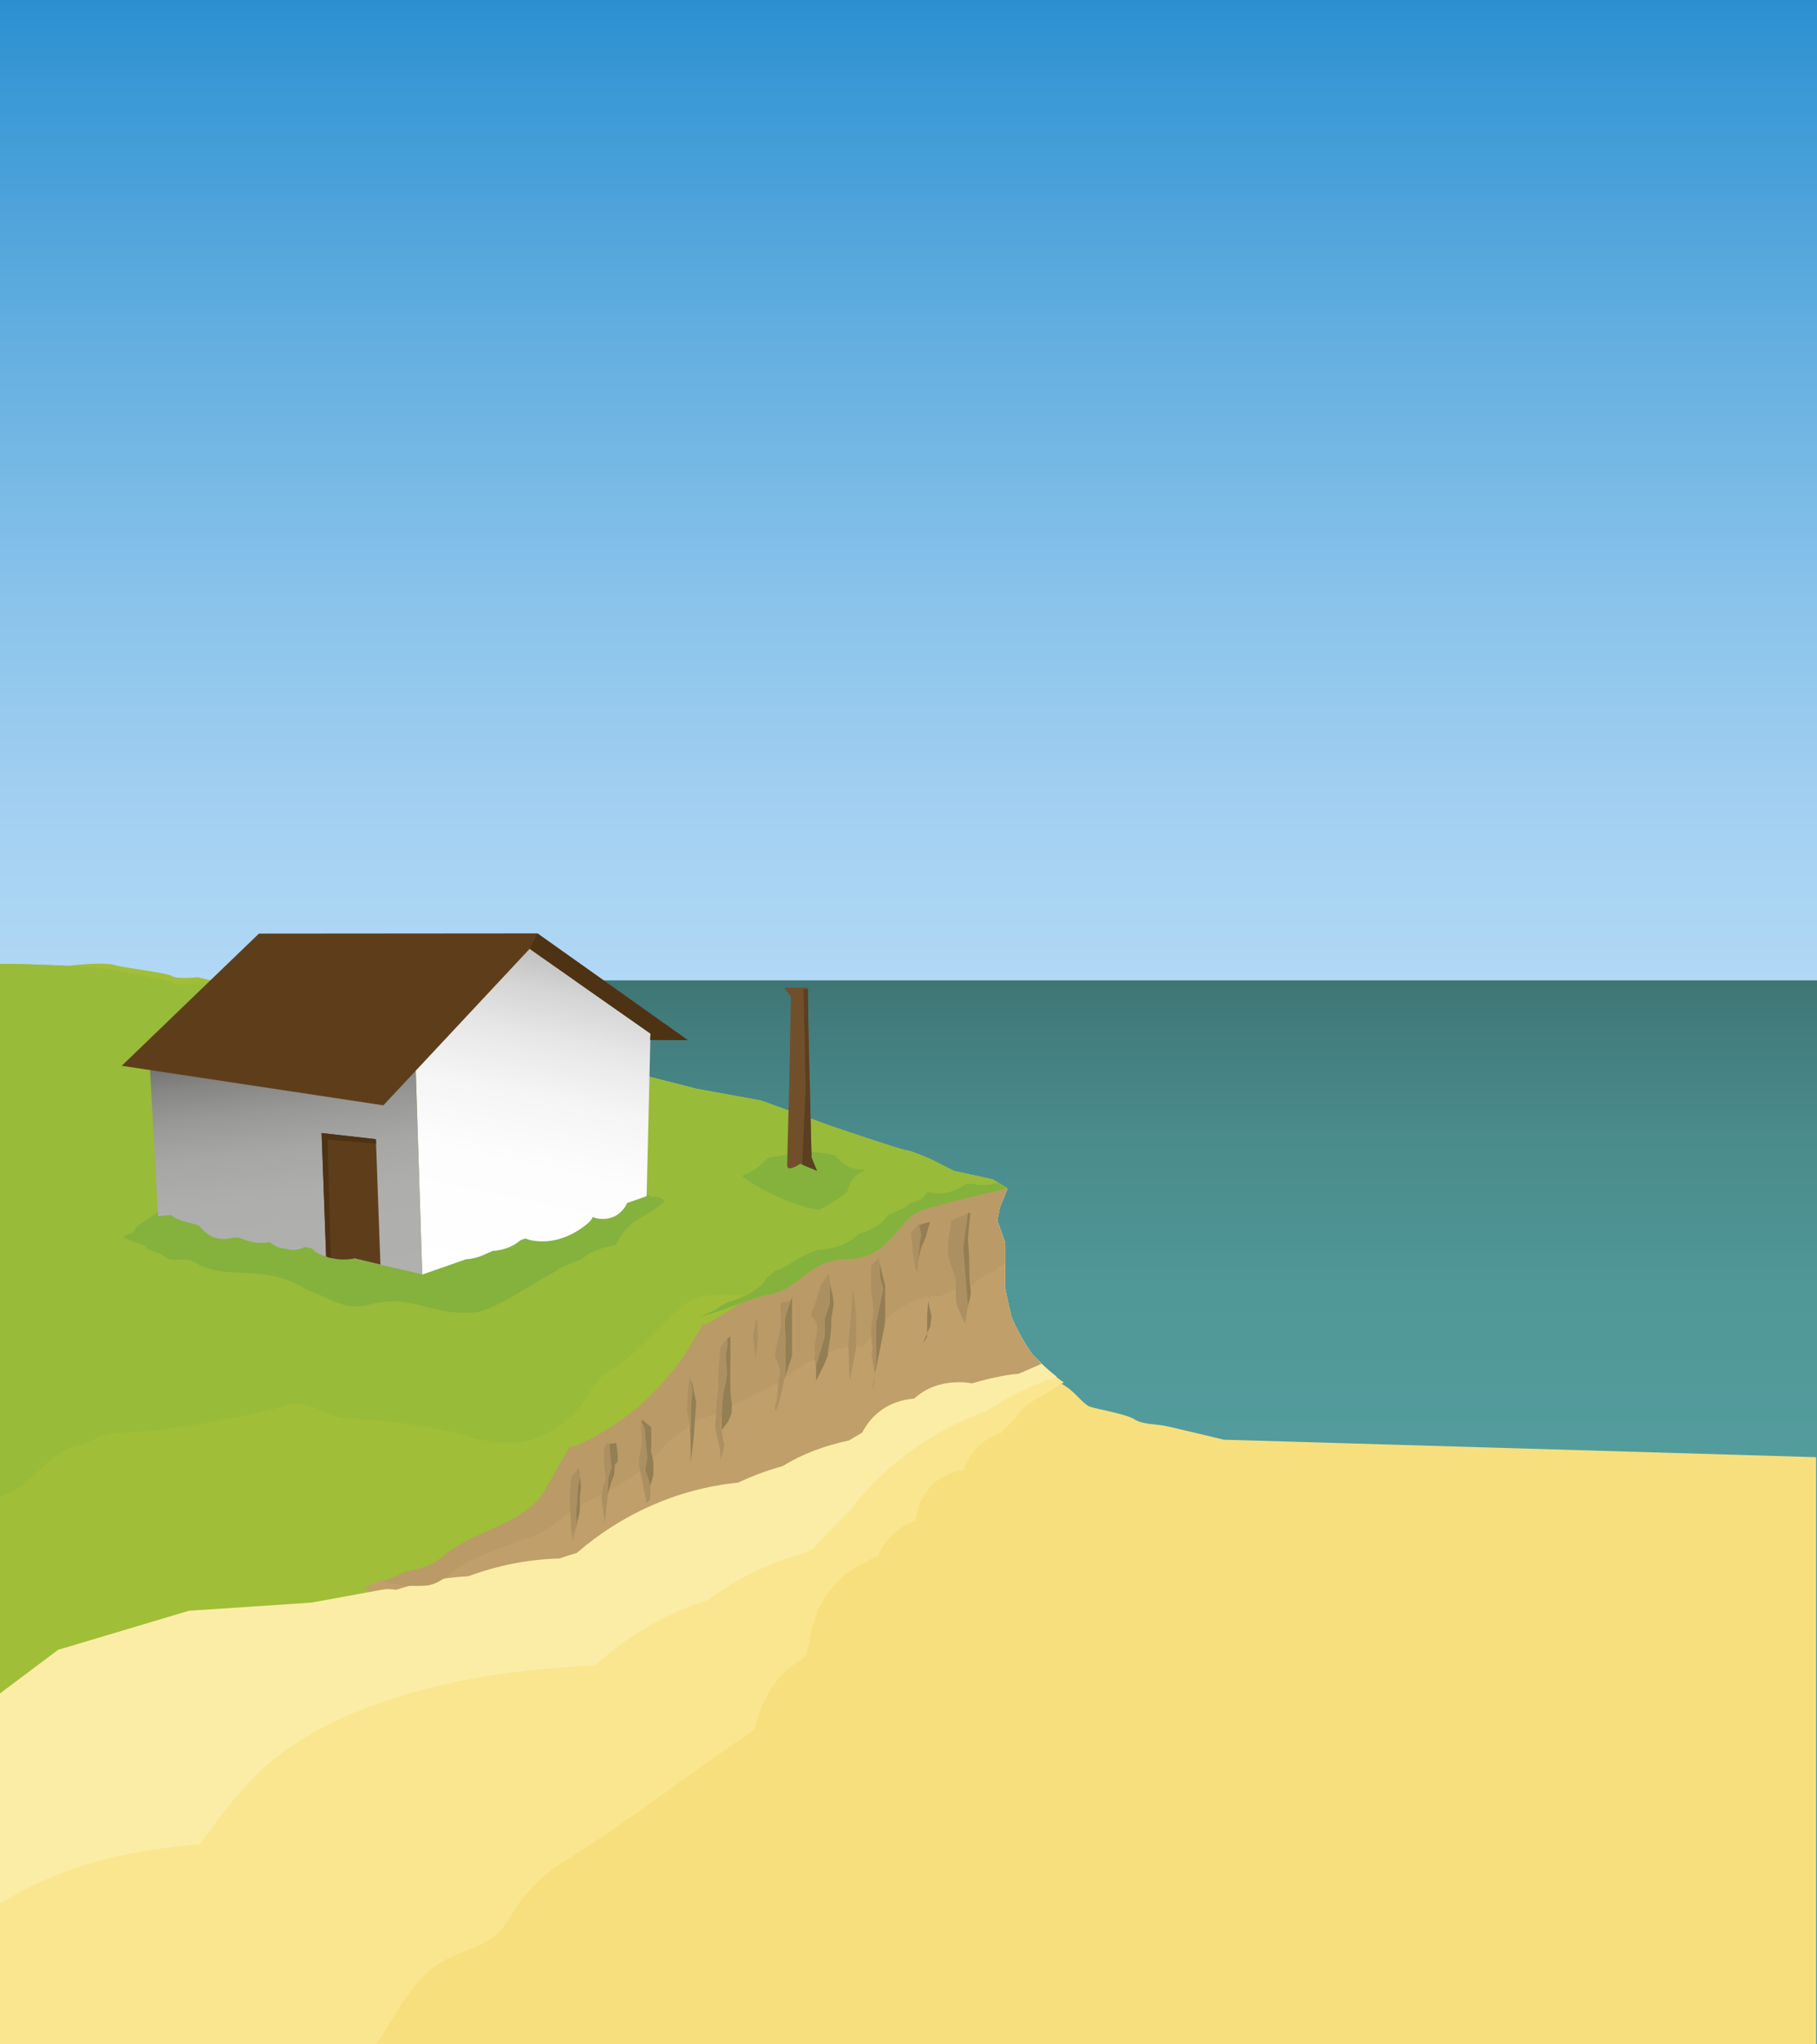<?xml version="1.0" encoding="utf-8"?>
<!-- Generator: Adobe Illustrator 23.0.3, SVG Export Plug-In . SVG Version: 6.00 Build 0)  -->
<svg version="1.1" id="Layer_1" xmlns="http://www.w3.org/2000/svg" xmlns:xlink="http://www.w3.org/1999/xlink" x="0px" y="0px"
	 viewBox="0 0 800 900" style="enable-background:new 0 0 800 900;" xml:space="preserve">
<rect x="0" y="0" width="800" height="900" fill="#333333" stroke="none"/>
<style type="text/css">
	.st0{fill:url(#SVGID_1_);}
	.st1{fill:url(#SVGID_2_);}
	.st2{fill:#F7DF7E;}
	.st3{fill:#F9E68F;}
	.st4{fill:#FBEDA5;}
	.st5{fill:#A0BE37;}
	.st6{fill:#C09F6A;}
	.st7{fill:#BA9A67;}
	.st8{fill:#98BB39;}
	.st9{fill:#84B23D;}
	.st10{fill:#724F2B;}
	.st11{fill:#5A3F21;}
	.st12{fill:url(#SVGID_3_);}
	.st13{fill:url(#SVGID_4_);}
	.st14{fill:#5E3E1A;}
	.st15{fill:#4D3313;}
	.st16{fill:#947E54;}
	.st17{fill:#AD9061;}
</style>
<title>Base_Tela</title>
<linearGradient id="SVGID_1_" gradientUnits="userSpaceOnUse" x1="400.053" y1="914.926" x2="400.053" y2="426.863">
	<stop  offset="0" style="stop-color:#559FA0"/>
	<stop  offset="0.526" style="stop-color:#549D9E"/>
	<stop  offset="0.715" style="stop-color:#509797"/>
	<stop  offset="0.85" style="stop-color:#4A8B8C"/>
	<stop  offset="0.958" style="stop-color:#427B7B"/>
	<stop  offset="1" style="stop-color:#3D7272"/>
</linearGradient>
<rect x="0" y="426.9" class="st0" width="800.2" height="474"/>
<linearGradient id="SVGID_2_" gradientUnits="userSpaceOnUse" x1="400.053" y1="431.618" x2="400.053" y2="-8.756515e-02">
	<stop  offset="0" style="stop-color:#B1D8F5"/>
	<stop  offset="0.141" style="stop-color:#A6D2F2"/>
	<stop  offset="0.385" style="stop-color:#8AC3EB"/>
	<stop  offset="0.701" style="stop-color:#5CABDE"/>
	<stop  offset="1" style="stop-color:#2B90D1"/>
</linearGradient>
<rect x="0" y="-0.1" class="st1" width="800.2" height="431.7"/>
<path class="st2" d="M799.6,900.8V641.5l-260.8-7.7c0,0-23.1-5.6-26.5-6.2c-3.4-0.6-9.6-0.6-12.9-2.8c-3.4-2.3-16.9-4.5-19.7-5.6
	c-2.8-1.1-6.8-6.8-10.7-9c-3.9-2.3-11.8-9.6-14.6-12.9c-2.8-3.4-8.4-14.1-9-16.3c-0.6-2.3-2.8-12.4-2.8-12.4v-20.3l-3.4-9.6
	l-1.3-2.1l4.2-12.2l-4.6-3.8l-17.5-3.9l-10.1-5.1c0,0-9-3.9-10.7-3.9c-1.7,0-33.2-10.7-33.2-10.7l-30.7-11.2l-28.5-5.2
	c0,0-43.4-11.2-45.7-11.2c-2.2,0-33.7-9-35.9-9.7c-2.2-0.7-32.2-6.7-32.2-6.7l-38.9-4.5l-5.2-1c-2.6,6-8.2,10.6-16.8,10.5
	c-31.8-0.6-67.8-6.5-97.6-17.5c-6-2.2-9.8-6.4-11.7-11.2c-3.9,0.3-6.5,0.5-6.5,0.5s-9.2-0.3-12.7,1.5c-1.2,0.6-2.6,1-3.9,1.2v468.5
	H799.6z"/>
<path class="st3" d="M454.3,595.9c-2.8-3.4-8.4-14.1-9-16.3c-0.6-2.3-2.8-12.4-2.8-12.4v-20.3l-3.4-9.6l1.1-5.6l3.4-8.4l-6.2-3.9
	l-10-2.3c-1.2,2.8-2.5,5.6-4.1,8.2c-20.2,34.4-65.5,46.2-100,26.2c-18.2-10.6-34.2-24.5-50-38.4c-1.7-1.5-3.4-3-5.2-4.5
	c-0.3-0.2-0.5-0.3-0.7-0.5c-0.8-0.5-1.7-1-2.6-1.6c-4-0.3-9.9-0.9-11.4-1c-4.9-0.2-9.8-0.3-14.7-0.4c-9.8-0.2-19.6-0.2-29.4-0.2
	c-21.5,0-43-1.5-64.3-3.6c-27.8-2.7-55.5-6.4-83.2-10.2c-2.9-0.4-26.6-2.6-22.4-2.5c-5-0.3-10-0.6-15.1-0.8
	c-8.5-0.4-16.8-1-24.9-1.8v414.7h165.7c9.5-13.5,16.2-30.2,31.1-38c11.2-5.8,21-6,27.4-17.2c6.2-10.9,14.8-20,25.6-26.6
	c21.4-13.1,41.2-28.1,61.7-42.6c7.1-5,14.2-10,21.4-14.9c0.2-1.4,0.5-2.8,1-4.3c3.6-11,9.1-20.5,19.5-26.4c3.6-2,3.3-10.4,5.9-17.9
	c5.6-15.8,15.4-22.3,28-27.9c0.2-0.4,0.4-0.8,0.6-1.3c2.1-4.9,6.4-9.3,10.6-11.8c1.7-1,3.5-1.7,5.3-2.3c1.1-10.8,8.2-20.8,21.2-22.2
	c2.2-7.4,7.5-13.7,15.9-16.1c2.3-2.5,4.6-4.8,7-7c2.6-4.2,6.5-7.6,11.6-9.5c3.1-2.2,6.2-4.3,9.5-6.1
	C464.9,606.5,457.1,599.3,454.3,595.9z"/>
<path class="st4" d="M454.3,595.9c-2.8-3.4-8.4-14.1-9-16.3c-0.6-2.3-2.8-12.4-2.8-12.4v-20.3l-3.4-9.6l1.1-5.6l3.4-8.4l-6.2-3.9
	l-17.5-3.9l-10.1-5.1c0,0-9-3.9-10.7-3.9c-1.7,0-33.2-10.7-33.2-10.7l-30.7-11.2l-28.5-5.2c0,0-43.4-11.2-45.7-11.2
	c-2.2,0-33.7-9-35.9-9.7c-2.2-0.7-32.2-6.7-32.2-6.7L154,447l-5.2-1c-2.6,6-8.2,10.6-16.8,10.5c-31.8-0.6-67.8-6.5-97.6-17.5
	c-6-2.2-9.8-6.4-11.7-11.2c-3.9,0.3-6.5,0.5-6.5,0.5S7,428,3.5,429.8c-1.2,0.6-2.6,1-3.8,1.2v406.9c2.2-1.2,4.3-2.3,4.9-2.6
	c28-16,53.8-20.6,83.4-23.5c8.1-11,16.2-22.2,26.1-31.6c24-22.8,59.3-34.4,91.3-40.7c19-3.8,37.9-5.3,56.8-6.4
	c14.1-13,31-22.9,49.5-28.7c13-9.7,27.8-16.8,43.4-21c0.9-0.6,1.8-1.1,2.8-1.6c5.3-5.8,10.7-11.5,16.2-16.8
	c15.2-19.8,36.1-35.2,60-43.7c9.6-6.4,20.1-11.5,31.2-15.2C461.2,603,456.4,598.4,454.3,595.9z"/>
<path class="st2" d="M181.5,551.5c0.3-0.3,0.7-0.7,1-1c1.3-1.3,2.7-2.6,4.1-3.9c-4.8,0.7-9.6,1.4-14.3,2.2c1.5,0.6,2.9,1.3,4.3,2.1
	C178.2,551,179.8,551.2,181.5,551.5z"/>
<path class="st5" d="M437.4,519.3l-17.5-3.9l-10.1-5.1c0,0-9-3.9-10.7-3.9c-1.7,0-33.2-10.7-33.2-10.7l-30.7-11.2l-28.5-5.2
	c0,0-43.4-11.2-45.7-11.2c-2.2,0-33.7-9-35.9-9.7c-2.2-0.7-32.2-6.7-32.2-6.7L154,447l-18.7-3.7c0,0-7.5-3-10.5-3s-18-3-18-3l-9-4.5
	l-10.7-2.6c0,0-9.1,1-11.4-0.5c-2.2-1.5-20.2-3.4-25.4-4.9c-5.2-1.5-20.5,0.4-20.5,0.4s-18.7-1-30.2-0.8v321.4l26-19.5l57.6-17.2
	l54-3.6l54.8-10c0,0,20-7.3,26.6-9.3c6.7-2,54-34,58.6-37.3c4.7-3.3,48.6-56,52.6-67.3c4-11.3,6-9.3,6-9.3s0.3-0.8,0.7-2.2
	c0.9-0.1,1.7-0.2,2.6-0.4c13.1-2.4,16.6-15.5,34.5-15.5c17.8,0,21.4-17.8,32.1-21.4s37.8-9.7,37.8-9.7L437.4,519.3z"/>
<path class="st6" d="M454.3,595.9c-2.8-3.4-8.4-14.1-9-16.3c-0.6-2.3-2.8-12.4-2.8-12.4v-20.3l-3.4-9.6l1.1-5.6l3.4-8.4l-6.2-3.9
	l-3-0.7c-14.4,2.1-30,0.4-44.9-4.2c-2,2.5-4.4,4.9-7.3,7.1c-5.5,4.3-11.4,8.5-17.5,12.4c-10.4,21.8-29.6,34.6-51.4,47.7
	c-5.8,3.5-1.8-1.6-4.6,2.8c-3.1,4.9-5.9,10.3-9.4,15c-12.3,16.4-25,26.9-43.2,35.9c-8.7,4.3-2.4-3.1-7.3,5.1
	c-3.1,5.1-5.9,10.4-8.9,15.6c-8.7,15.2-31.9,17.6-45.1,29.2c-4,3.5-9.2,5.4-15.3,6.3c-3.3,2.4-7.4,3.8-12.4,4.2
	c-2.3,1.3-4.7,2.3-7.2,3.1c1.1,0.5,2.2,1.1,3.2,1.8c0.2-0.1,0.3-0.1,0.5-0.2c3.3-0.9,7.1-1.2,10.8-0.6c10.2-3.3,20.8-5.4,31.9-6
	c12.6-4.7,26-7.4,40-7.8c2.5-0.9,5-1.7,7.6-2.4c19.6-17,44.2-28.3,71.1-31c6.3-3,12.9-5.4,19.7-7.3c8.2-5.2,17.8-8.8,29.2-11.3
	c1.9-1.2,3.8-2.3,5.7-3.4c4.1-8,11.7-14.1,22.9-15c4.8-4.4,11.4-7.2,19.8-7.2c2,0,3.9,0.2,5.7,0.5c4.3-1.3,8.7-2.4,13.1-3.2
	c2.5-0.5,4.9-0.8,7.3-1c3.4-1.4,6.8-2.9,10.1-4.4C456.9,598.7,455.3,597.1,454.3,595.9z"/>
<path class="st7" d="M440.2,531.7l3.4-8.4l-6.2-3.9l-3-0.7c-14.4,2.1-30,0.4-44.9-4.2c-2,2.5-4.4,4.9-7.3,7.1
	c-5.5,4.3-11.4,8.5-17.5,12.4c-10.4,21.8-29.6,34.6-51.4,47.7c-5.8,3.5-1.8-1.6-4.6,2.8c-3.1,4.9-5.9,10.3-9.4,15
	c-12.3,16.4-25,26.9-43.2,35.9c-8.7,4.3-2.4-3.1-7.3,5.1c-3.1,5.1-5.9,10.4-8.9,15.6c-8.7,15.2-31.9,17.6-45.1,29.2
	c-4.2,3.7-9.7,5.6-16.2,6.4c-3.3,1.9-6.8,3.5-10.4,4.7c6.5,1.3,13.2,2.2,19.8,1.6c6.1-0.6,12.4-7.4,17.8-10.2
	c10-5.2,20.5-8.3,30.9-12.5c8-3.2,14.1-10.8,22.3-14.5c8.8-4,15.6-7.9,23.3-13.7c1.5-1.2,9.3-10.1,6.7-5.7
	c3.1-5.3,7.5-9.2,12.4-11.9c4.1-4,9.1-6.2,14.4-6.9c10.1-6.7,22-9.9,30.9-17c4.3-3.4,8.7-5.9,13.2-7.4c5.8-4.3,13-5.8,20.1-5.2
	c1.5-1.9,3-3.8,4.5-5.9c7.8-10.7,18.1-16.5,29.5-16.5c4.5-2.3,9.2-3.9,13.8-4.5c2.7-2.8,6-4.8,9.5-6.3c1.6-1.3,3.3-2.6,5.1-3.8v-9
	l-3.4-9.6L440.2,531.7z"/>
<path class="st8" d="M437.4,519.3l-17.5-3.9l-10.1-5.1c0,0-9-3.9-10.7-3.9s-33.2-10.7-33.2-10.7l-30.7-11.2l-28.5-5.2
	c0,0-43.4-11.2-45.7-11.2c-2.2,0-33.7-9-35.9-9.7c-2.2-0.7-32.2-6.7-32.2-6.7L154,447l-18.7-3.7c0,0-7.5-3-10.5-3s-18-3-18-3l-9-4.5
	h-9.7c0,0-9.7,1.5-12,0c-2.2-1.5-16.5-3.5-21.8-5s-24.5-2.6-24.5-2.6s-18.7-1-30.2-0.8v235c2.4-1.3,4.3-2.3,5.5-2.8
	c8.3-3.6,17.8-17.8,28.5-20.2c10.7-2.4,8.3-5.9,23.8-5.9s58.3-8.3,69-11.9c10.7-3.6,15.5,5.9,27.3,5.9c11.9,0,38.1,3.6,49.9,7.1
	c11.9,3.6,25,7.1,40.4-2.4s15.5-21.4,25-26.2s21.4-20.2,32.1-28.5c10.7-8.3,25-2.4,38.1-4.8c13.1-2.4,16.6-15.5,34.5-15.5
	c17.8,0,21.4-17.8,32.1-21.4c10.7-3.6,37.8-9.7,37.8-9.7L437.4,519.3z"/>
<g>
	<path class="st9" d="M373,524.7c0.8-4.9,4-8,7.8-9.5c0,0,0-0.1,0-0.1c0,0,0,0,0,0c-6,0-10.3-2.6-12.9-6.3
		c-9.6-2.6-16.6-1.5-26.8,0.5c-1,0.2-2.1,0.4-3.2,0.6c-2.8,3.4-6.5,6.1-11.1,7.7c4.4,4.2,21.8,13.4,33.9,14.9
		C365.4,530.1,369.5,527.6,373,524.7z"/>
	<path class="st9" d="M439.5,520.7c-2,0.7-4.1,1.1-6.5,1.1c-1.7,0-3.3-0.2-4.8-0.6c-1,0.1-1.9,0.2-3,0.2c-0.1,0-0.1,0-0.2,0
		c-3,2.4-6.9,4-11.8,4c-1.7,0-3.3-0.2-4.8-0.6c-1.4,2.6-4,4.6-7.8,4.8c-0.7,0.9-1.6,1.7-2.7,2.2c-1.4,0.7-2.8,1.4-4.2,2.1
		c-0.9,0.4-1.8,0.7-2.7,0.9c-0.9,1.5-2.1,2.9-3.6,4c-2.7,2-5.8,3.4-9.1,4.4c-4.9,4.7-11.6,6.9-19.1,7.2c-3.8,1.6-7.5,3.3-10.9,5.7
		c-2.5,1.7-5,2.8-7.5,3.6c-0.7,1.2-1.8,2.1-3.1,2.8c-0.4,0.6-0.8,1.3-1.3,1.9c-4.5,5.3-10.4,7-16.4,9.2c0.4-0.1-1.6,0.9-2.4,1.3
		c-1.1,0.7-2.2,1.5-3.4,2.1c-2.2,1.1-4.2,1.9-6.2,2.5c0,0,0,0,0,0c9-1.7,21.6-8,31.2-9.8c13.1-2.4,16.6-15.5,34.5-15.5
		c17.8,0,21.4-17.8,32.1-21.4c10.7-3.6,37.8-9.7,37.8-9.7L439.5,520.7z"/>
	<path class="st9" d="M284.7,525c0-0.3,0-0.6-0.1-0.9c-3.2,1.4-6.6,2.6-10.4,3.2c-20.3,3.7-39.1-2.4-53.3-15.2
		c-0.5-0.1-1.1-0.1-1.6-0.2c-13.7-1.1-26.3-3.2-39-8.5c-20.6-8.5-42.4-21.4-64.8-24.9c-2.9-0.5-5.3,0.5-10.2,4
		c7.5-5.5-2.5,7.3-4.4,10.7c-8.1,14.8-16.4,29.4-30.6,38.7c-0.4,3.2-11,7.1-11.4,10.3c-0.3,1.2-4,1-4.4,2.2c0.1,1.4,10,3.3,9.9,4.8
		c0,0.8,7.6,2.9,7.6,3.7c3.2,3.3,11.8,0,14.8,3.4c14,7.6,30-0.5,48.7,11.7c10.1,3.2,15.9,9.1,26.5,6.4c20.8-5.4,26.3,5.2,47.7,3.2
		c8-0.8,26.6-13.9,35-18c1.8-2.3,10.7-4.3,12.7-6.4c2.6-2.7,10.3-4.5,13.8-5.3c6-12,10.8-10.3,21.2-18.8
		C291.9,525.9,285.1,528,284.7,525z"/>
</g>
<g>
	<path class="st9" d="M373,524.7c0.8-4.9,4-8,7.8-9.5c0,0,0-0.1,0-0.1c0,0,0,0,0,0c-6,0-10.3-2.6-12.9-6.3
		c-9.6-2.6-16.6-1.5-26.8,0.5c-1,0.2-2.1,0.4-3.2,0.6c-2.8,3.4-6.5,6.1-11.1,7.7c4.4,4.2,21.8,13.4,33.9,14.9
		C365.4,530.1,369.5,527.6,373,524.7z"/>
	<path class="st9" d="M439.5,520.7c-2,0.7-4.1,1.1-6.5,1.1c-1.7,0-3.3-0.2-4.8-0.6c-1,0.1-1.9,0.2-3,0.2c-0.1,0-0.1,0-0.2,0
		c-3,2.4-6.9,4-11.8,4c-1.7,0-3.3-0.2-4.8-0.6c-1.4,2.6-4,4.6-7.8,4.8c-0.7,0.9-1.6,1.7-2.7,2.2c-1.4,0.7-2.8,1.4-4.2,2.1
		c-0.9,0.4-1.8,0.7-2.7,0.9c-0.9,1.5-2.1,2.9-3.6,4c-2.7,2-5.8,3.4-9.1,4.4c-4.9,4.7-11.6,6.9-19.1,7.2c-3.8,1.6-7.5,3.3-10.9,5.7
		c-2.5,1.7-5,2.8-7.5,3.6c-0.7,1.2-1.8,2.1-3.1,2.8c-0.4,0.6-0.8,1.3-1.3,1.9c-4.5,5.3-10.4,7-16.4,9.2c0.4-0.1-1.6,0.9-2.4,1.3
		c-1.1,0.7-2.2,1.5-3.4,2.1c-2.2,1.1-4.2,1.9-6.2,2.5c0,0,0,0,0,0c9-1.7,21.6-8,31.2-9.8c13.1-2.4,16.6-15.5,34.5-15.5
		c17.8,0,21.4-17.8,32.1-21.4c10.7-3.6,37.8-9.7,37.8-9.7L439.5,520.7z"/>
	<path class="st9" d="M284.7,525c0-0.3,0-0.6-0.1-0.9c-3.2,1.4-6.6,2.6-10.4,3.2c-20.3,3.7-39.1-2.4-53.3-15.2
		c-0.5-0.1-1.1-0.1-1.6-0.2c-13.7-1.1-26.3-3.2-39-8.5c-20.6-8.5-42.4-21.4-64.8-24.9c-2.9-0.5-5.3,0.5-10.2,4
		c7.5-5.5-2.5,7.3-4.4,10.7c-8.1,14.8-16.4,29.4-30.6,38.7c-0.4,3.2-11,7.1-11.4,10.3c-0.3,1.2-4,1-4.4,2.2c0.1,1.4,10,3.3,9.9,4.8
		c0,0.8,7.6,2.9,7.6,3.7c3.2,3.3,11.8,0,14.8,3.4c14,7.6,30-0.5,48.7,11.7c10.1,3.2,15.9,9.1,26.5,6.4c20.8-5.4,26.3,5.2,47.7,3.2
		c8-0.8,26.6-13.9,35-18c1.8-2.3,10.7-4.3,12.7-6.4c2.6-2.7,10.3-4.5,13.8-5.3c6-12,10.8-10.3,21.2-18.8
		C291.9,525.9,285.1,528,284.7,525z"/>
</g>
<path class="st10" d="M355.9,451.3l-0.2-16.5h-10.4l2.9,3.9c0,0.7-0.1,4.7-0.4,23c-0.3,19.6-1.1,42.3-1.2,51.4
	c0,3.2,5.8-0.8,5.8-0.8l2.7,1.2l4.6,1.9l-2.4-5.8L355.9,451.3z"/>
<polygon class="st11" points="355.9,451.3 355.7,435.5 353.8,435.5 354.7,479.6 353.2,512.7 355.1,513.5 359.7,515.4 357.3,509.6 
	"/>
<linearGradient id="SVGID_3_" gradientUnits="userSpaceOnUse" x1="218.367" y1="569.966" x2="252.276" y2="412.076">
	<stop  offset="0" style="stop-color:#FFFFFF"/>
	<stop  offset="0.359" style="stop-color:#FDFDFD"/>
	<stop  offset="0.554" style="stop-color:#F5F5F5"/>
	<stop  offset="0.71" style="stop-color:#E7E7E7"/>
	<stop  offset="0.845" style="stop-color:#D4D4D4"/>
	<stop  offset="0.965" style="stop-color:#BBBBBB"/>
	<stop  offset="1" style="stop-color:#B2B2B2"/>
</linearGradient>
<path class="st12" d="M286.4,455l-53.3-37.3L183,469.6l2.9,91.5l19.2-6.7c3-0.2,5.6-0.9,8.4-2.2c0.9-0.4,3.4-1.5,3.4-1.5
	c3.4-0.2,6.2-1,9.3-2.6c1-0.6,2-1.3,2.9-2.1l2.2-0.8c1.3,0.6,2.8,0.9,4.3,1.1c8.7,1.1,17-2.4,23.5-8c0.8-0.7,1.4-1.6,1.9-2.5
	c1.2,0.5,2.5,0.8,3.9,0.8h0.9c4.6,0,8.6-3,10.3-7l8.6-3L286.4,455z"/>
<linearGradient id="SVGID_4_" gradientUnits="userSpaceOnUse" x1="133.391" y1="567.338" x2="121.735" y2="461.372">
	<stop  offset="0" style="stop-color:#B0B0AF"/>
	<stop  offset="0.375" style="stop-color:#AEAEAD"/>
	<stop  offset="0.58" style="stop-color:#A6A6A5"/>
	<stop  offset="0.743" style="stop-color:#989897"/>
	<stop  offset="0.883" style="stop-color:#858584"/>
	<stop  offset="1" style="stop-color:#6E6E6E"/>
</linearGradient>
<path class="st13" d="M185.9,561l-2.9-91.5l-3.9-9.9l-113.4,4.7l3.9,71.1l5.7-0.5c0.6,0.5,1.3,1,2,1.4c3.2,1.7,7.3,2,10.5,3.4
	c3.2,4.1,7.1,6.6,13.6,5.4c4-0.7,3.4-0.2,7.5,1.1c3.4,1.1,6.6,1.2,9.9,0.6c1.9,1.8,4.5,2.9,7.2,2.9c0.1,0,0.1,0,0.1,0.1
	c2.8,0.9,5.7,0.4,8.1-0.9l3.1,0.7c0.8,0.9,1.6,1.6,2.7,2.2c5.2,2.6,10.4,3.3,16,2.3L185.9,561z"/>
<polygon class="st14" points="53.6,469.2 114,411 236.6,410.9 302.8,457.9 286.3,457.8 286.4,455 233.2,417.7 168.8,486.6 "/>
<polygon class="st15" points="302.8,457.9 236.6,410.9 233.2,417.7 286.4,455 286.3,457.8 "/>
<path class="st14" d="M165.5,501.5l-23.9-2.7l2,54.4c4.1,1.4,8.2,1.7,12.6,0.8l11.3,2.7L165.5,501.5z"/>
<path class="st15" d="M144.2,501.7l21.4,1.8l-0.1-2l-23.9-2.7l2,54.4c0.7,0.2,1.4,0.4,2.1,0.6L144.2,501.7z"/>
<path class="st16" d="M427.2,533.9c0,0-1,10-1,11.4s0.5,7.6,0.5,7.6s0,11.4,0.5,13.8c0.5,2.4,0,4.3,0,4.3l-1.6,6.1
	c0,0-2.2-16.6-2.2-20.8s-0.5-4.3-0.5-6.2c0-1.9-0.6-10.5,0.8-13.4C425.2,533.9,427.2,533.9,427.2,533.9z"/>
<path class="st16" d="M387,553.9c0.3,1.5,0.2,3.8,0.2,5.7c0,1.2,0.1,2.3,0.2,2.9c0.5,1.4,0.5,5.1,0.5,5.1s-1.5,7.2-1.5,8.6
	c0,1.2-1.8,7.9-1.5,10.9c0.1,0.6-0.2,4.9,0,5.2c1,1.4,0,5.2,0,6.6c0,1.4,0.5,5.1,0.5,5.1s4.3-20.5,4.3-22.4c0-1.9,0,0,0-5.7
	c0-5.7,0-10,0-10l-2.6-10.5L387,553.9z"/>
<path class="st16" d="M409.5,537.8l-5.1,1.6c1.4,4.3-1.6,4.1-0.2,7c1.4,2.9-0.8,12.1-0.8,12.1l2.2-9.3l1.9-4.3L409.5,537.8z"/>
<polygon class="st16" points="408.2,579 408.2,588.6 406.3,591.4 409.6,583.8 410.1,579.5 408.7,572.9 "/>
<path class="st16" d="M362.7,578.3l-2.9,11l-1,9.1c0,0,0.5,1,0.5,3.3c0,2.4,0,6.2,0,6.2s5.2-10,5.2-11.4c0-1.4,0.5-4.8,1-7.6
	c0.5-2.9,0.5-6.7,0.5-8.1c0-1.4,1-4.8,1-7.1c0-2.4-1.4-7.6-1.4-7.6l-0.7-4.9l-0.3,11.1L362.7,578.3z"/>
<path class="st16" d="M345.3,578.9c0,0,0.5,8.1,0.5,9.5s-1.4,7.6-1.4,7.6l0.5,5.7l0.5,5.2l3.3-10v-6.7v-6.2v-5.7v-7.1L345.3,578.9z"
	/>
<path class="st16" d="M321.5,600.1v7.6c0,0,0,6.2,0.5,8.6c0.5,2.4,0,6.2,0,6.2l-1.4,3.3l-2.9,3.8c0,0,0-16.7,1-18.1
	c1-1.4,1-5.2,1-5.2l-0.5-7.6c0,0-1.1-7.1,0.3-8.5c1.4-1.4,2.1-2,2.1-2V600.1z"/>
<path class="st16" d="M286.7,628.3v10.9l1,4.3v5.8l-2.4,8.5c0,0-2.4-19.8-2.4-21.7c0-1.9,0-6.6,0-6.6l-0.2-4.5L286.7,628.3z"/>
<polygon class="st16" points="304.1,613.1 303.6,621.8 304.3,643.1 305.5,631.7 306.5,617.4 304.6,607.9 "/>
<path class="st16" d="M253.4,657.9v7.5l0.5,4.6l-1.1,5.5c0,0,2.5-9.4,2.5-10.7s0-3.3,0-4.6s0.5-5.5,0.5-5.5l-0.5-4.9L253.4,657.9z"
	/>
<path class="st16" d="M268.1,644.6l-1.4,7.5l-0.1,9.6c0,0,2.5-10,3.4-11.4c1-1.3,0-5.8,1.4-6.2c1.4-0.4-0.1-8.8-0.1-8.8l-3,0.3
	L268.1,644.6z"/>
<path class="st17" d="M419,537.2c-0.3,1.4-1.9,10.3-1.7,13.9c0.3,3.6,2.5,8.9,3.1,10.5s0.3,8.6,0.6,11.4c0.3,2.8,3.3,7.8,3.6,9.4
	c0.3,1.7,1.6-7.7,1.6-7.7l-2.1-25.3l2.1-15.2L419,537.2z"/>
<polygon class="st17" points="401,542.7 401.8,549.4 402.9,558.3 404,560.5 404.3,553 405.1,546.6 405.7,543.8 404.6,538.8 "/>
<path class="st17" d="M383.5,557.1v9.4l1.1,10.5l-1.1,8.6c0,0,0.3,5.5,0.6,7.5c0.3,1.9-0.8,1.1,0,5.5c0.8,4.4,0.8,6.4,0.8,6.4
	s0-1.4,0,1.9s-0.8,4.4-0.8,4.4s1.7-10.8,1.7-11.9c0-1.1,0-16.9,0-16.9l3.1-15l-1.3-5.2l-0.5-8.6L383.5,557.1z"/>
<path class="st17" d="M361.3,566l-2.5,8.3l-1.7,3.9c0,0,0.3,2.2,1.1,2.2c0.8,0,0.6,1.4,1.4,2.8s-1,9.6-1,9.6l0.7,8.8l3.9-13.2
	c0,0,0-6.4,0-7.5c0-1.1,2.2-6,2.2-7.9c0-1.9,0-8.7,0-8.7l-0.6-3.6L361.3,566z"/>
<path class="st17" d="M343.6,573.8l0.3,10.3c0,0-3.3,12.2-2.5,13.6s1.9,3.6,1.9,6.1s-0.3,2.5-0.6,5.3c-0.3,2.8-0.8,8.6-0.8,8.6
	s-0.8,0.3-0.6,2.8c0.3,2.5,3.1-8.3,3.3-10c0.3-1.7,1.4-5.3,1.4-8.3c0-3.1-0.3-9.2,0-10.8s-0.6-5.8-0.6-8.6c0-2.8,2.9-10.4,2.9-10.4
	L343.6,573.8z"/>
<path class="st17" d="M317.2,593.2l-0.6,7.2c0,0-0.6,6.1-0.3,8.3s-0.8,7.2-0.8,9.4c0,2.2-0.6,8.6-0.6,10.3c0,1.7,2.2,9.7,2.2,9.7
	v4.4l-1.1,2.8c0,0,3.3-7.8,2.8-9.7c-0.6-1.9-1.4-7.5-1.4-8.3s1.1-13.9,1.1-13.9l1.7-8.3l-0.6-8.3l0.8-5.5v-2.5L317.2,593.2z"/>
<path class="st17" d="M303.1,610.1l-0.6,10.8l1.9,10c0,0-0.8,10.8-0.6,13s0.6-26.1,0.6-26.1l0.6-5.3l-1.1-6.9L303.1,610.1z"/>
<path class="st17" d="M283.9,629c0,0,0.8,10.4,1.1,12c0.3,1.6-1.1,5.4-0.8,6.4c0.3,0.9,1.7,4.3,1.9,5.9c0.3,1.6,0.3,4.3,0.3,5.7
	s-1.7,2.7-1.7,2.7s-2.2-10.7-2.5-12.5c-0.3-1.8-1.7-4.1-0.3-10c1.4-5.9,0.3-9.3,0.3-10.2s0-4.3,0-4.3L283.9,629z"/>
<path class="st17" d="M268.4,635.6c0,0,0.3,3.6,0.3,4.4s0.6,6.4,0.6,6.4s-1.4,3.6-1.4,4.4s-0.6,10.8-0.6,10.8l-1.1,8.8l-1.4-11.1
	l0.8-5.7l1.1-1.6l-0.8-8.2v-5.2l1.1-3.3L268.4,635.6z"/>
<path class="st17" d="M251.7,650l-0.8,6.8c0,0,0,3.2,0,4c0,0.8,0.6,12.5,0.6,12.5l0.6,5.1l1.8-8.4c0,0-0.4-5.2-0.1-6.2
	c0.3-0.9,0.6-7,0.6-8s1-6.1,1-6.1l-0.5-3.6L251.7,650z"/>
<path class="st17" d="M374.6,579.9l-1.1,11.9c0,0,0.3,7.5,0.3,8.6c0,1.1,0.3,7.2,0.3,7.2s2.8-13.6,2.8-14.4s0-7.2,0-8.9s0-4.2,0-6.1
	s-1.4-10.8-1.4-10.8L374.6,579.9z"/>
<polygon class="st17" points="333.8,589 332.7,598.5 333.3,603.5 331.6,588.2 332.5,582.4 333.3,580.7 "/>
</svg>
